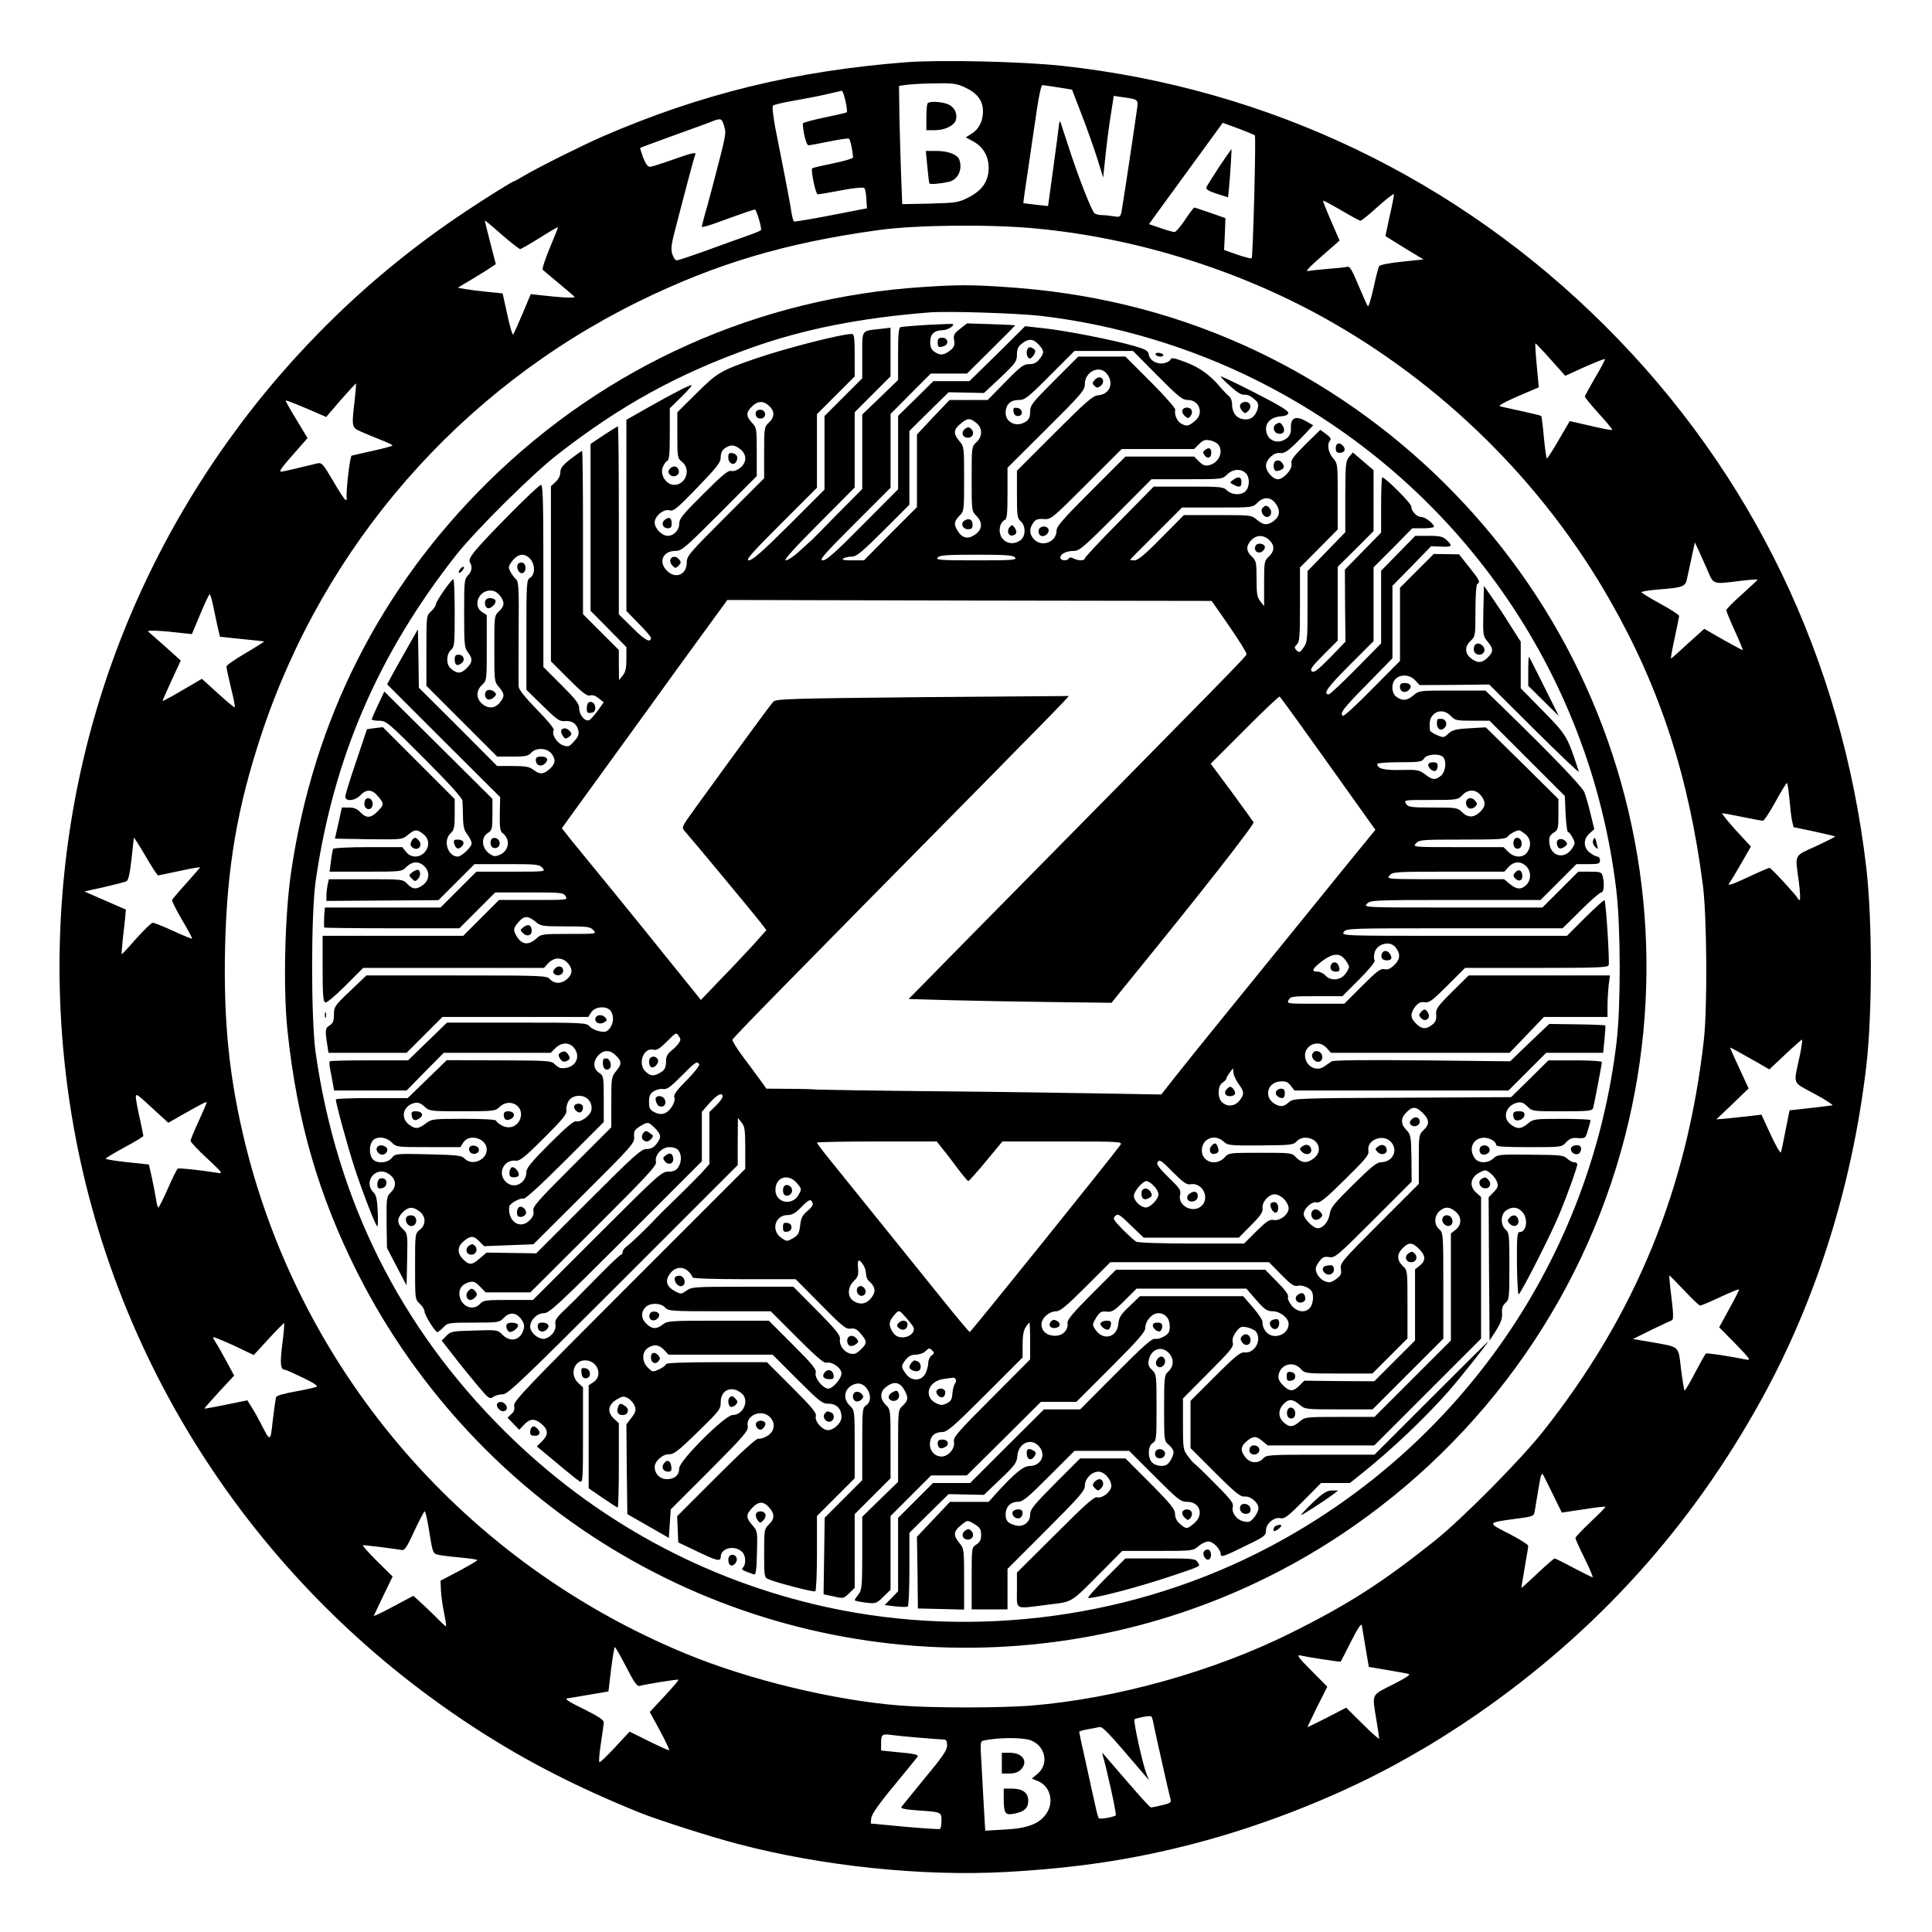 <?xml version="1.0" standalone="no"?>
<!DOCTYPE svg PUBLIC "-//W3C//DTD SVG 20010904//EN"
 "http://www.w3.org/TR/2001/REC-SVG-20010904/DTD/svg10.dtd">
<svg version="1.0" xmlns="http://www.w3.org/2000/svg"
 width="1024pt" height="1024pt" viewBox="0 0 1024 1024"
 preserveAspectRatio="xMidYMid meet">

<g transform="translate(0,1024) scale(0.1,-0.1)"
fill="#000000" stroke="none">
<path d="M4801 9910 c-589 -46 -1087 -168 -1606 -393 -100 -43 -342 -164 -413
-206 -29 -17 -54 -31 -56 -31 -8 0 -146 -86 -260 -162 -986 -655 -1701 -1655
-1997 -2793 -150 -578 -191 -1186 -119 -1786 165 -1383 928 -2624 2098 -3412
295 -199 591 -353 952 -498 97 -38 371 -126 510 -162 446 -118 978 -173 1421
-149 376 21 676 66 1004 152 380 99 790 264 1110 445 22 12 56 32 75 43 75 42
209 127 300 190 642 442 1146 1000 1520 1682 289 526 478 1130 552 1761 32
281 32 767 0 1048 -129 1106 -605 2096 -1382 2871 -781 781 -1786 1262 -2880
1381 -212 23 -649 33 -829 19z m315 -134 c64 -30 94 -70 94 -126 0 -52 -22
-96 -61 -119 l-30 -19 42 -23 c51 -29 79 -78 79 -139 0 -69 -33 -118 -104
-155 -57 -29 -66 -30 -207 -34 l-147 -3 -6 153 c-3 85 -7 226 -9 314 l-2 160
45 6 c25 3 92 7 150 7 91 2 112 -1 156 -22z m492 1 l74 -12 50 -130 c28 -72
65 -176 83 -233 l32 -103 12 113 c6 62 19 160 28 216 l16 104 46 -7 c83 -11
84 -12 78 -59 -23 -163 -78 -526 -83 -550 -6 -26 -9 -28 -43 -22 -20 3 -47 6
-61 6 -14 0 -31 4 -38 9 -15 9 -90 201 -141 361 -19 58 -37 112 -39 120 -4 10
-7 6 -9 -10 -1 -14 -15 -117 -30 -228 l-28 -204 -65 7 c-36 4 -66 8 -66 8 -1
1 11 88 27 192 15 105 36 245 46 313 10 67 22 122 28 121 5 0 43 -6 83 -12z
m-1127 -72 c7 -30 10 -57 7 -60 -3 -3 -56 -15 -119 -28 -63 -13 -114 -27 -114
-32 2 -49 19 -115 30 -115 7 0 56 9 110 20 53 11 101 18 105 15 7 -4 20 -68
21 -100 0 -5 -48 -19 -106 -31 -58 -12 -107 -23 -110 -26 -9 -8 18 -138 29
-138 6 0 62 9 124 21 68 13 117 18 123 12 5 -5 10 -31 11 -58 l3 -49 -190 -37
c-104 -20 -193 -35 -197 -33 -3 2 -9 23 -13 47 -3 23 -19 110 -35 192 -16 83
-39 199 -51 259 -11 59 -17 112 -12 116 4 5 51 16 103 25 52 9 131 24 175 34
44 10 83 19 87 20 4 0 12 -24 19 -54z m-643 -133 c12 -40 12 -39 -58 -307 -17
-66 -38 -142 -46 -169 -7 -27 -14 -53 -14 -58 0 -4 37 6 83 23 140 51 198 71
200 68 14 -23 36 -104 30 -109 -5 -4 -28 -14 -53 -23 -25 -8 -120 -43 -212
-76 -92 -34 -174 -61 -181 -61 -8 0 -18 15 -24 34 -8 27 -5 53 19 142 15 60
44 168 63 241 19 72 37 138 41 146 4 11 -24 5 -108 -25 -62 -22 -121 -41 -131
-42 -13 -1 -24 13 -38 48 -10 28 -17 51 -16 52 2 2 79 30 172 64 94 34 186 67
205 75 51 20 56 19 68 -23z m2813 -50 c7 -8 -10 -644 -17 -651 -3 -3 -36 6
-75 19 l-71 25 4 84 3 85 -80 28 c-44 15 -82 28 -85 28 -3 0 -25 -29 -49 -65
-24 -36 -49 -65 -56 -65 -6 0 -39 9 -73 21 l-62 21 33 46 c33 45 205 281 309
424 l49 67 82 -30 c45 -17 85 -33 88 -37z m715 -425 l-23 -108 51 -32 c28 -18
74 -46 101 -62 l50 -30 -114 -12 c-63 -6 -117 -17 -121 -23 -4 -7 -18 -59 -30
-116 -13 -58 -26 -101 -30 -97 -4 4 -26 54 -50 111 -33 79 -46 102 -59 98 -9
-3 -54 -7 -101 -11 -47 -4 -94 -9 -105 -11 -22 -6 3 20 108 111 l57 50 -45
104 c-25 57 -44 105 -42 107 2 2 45 -21 96 -51 51 -30 97 -55 102 -55 5 0 46
33 91 74 46 41 84 71 86 67 1 -4 -8 -55 -22 -114z m-4690 -115 c40 -34 76 -62
81 -62 5 0 52 27 103 59 52 33 96 58 97 57 2 -1 -18 -51 -43 -110 -25 -60 -42
-112 -37 -116 4 -4 42 -36 83 -70 41 -35 80 -67 85 -73 9 -8 -67 -5 -186 9
l-46 5 -43 -103 c-24 -57 -47 -107 -50 -111 -4 -4 -18 43 -31 105 l-25 113
-80 8 c-43 4 -97 11 -119 15 l-39 7 74 44 c41 25 87 53 101 63 l27 18 -29 112
c-16 62 -29 115 -29 117 0 5 12 -5 106 -87z m2814 47 c523 -49 1060 -215 1520
-469 633 -350 1169 -878 1525 -1505 265 -465 417 -934 491 -1510 21 -164 24
-645 5 -815 -89 -792 -363 -1460 -854 -2079 -118 -149 -430 -464 -572 -577
-277 -221 -457 -337 -765 -490 -408 -203 -923 -347 -1374 -384 -164 -13 -525
-13 -692 0 -355 28 -802 136 -1139 275 -1165 481 -2029 1478 -2332 2690 -87
351 -119 652 -110 1055 10 422 64 740 193 1129 333 1003 1052 1827 1999 2293
410 201 779 311 1275 379 200 27 588 31 830 8z m2699 -661 c26 -29 61 -68 77
-86 l30 -34 103 47 c57 25 105 44 107 42 3 -2 -20 -46 -51 -98 -30 -52 -55
-97 -55 -101 0 -4 33 -45 74 -90 41 -45 73 -84 71 -86 -4 -4 -48 5 -163 32
l-62 14 -58 -99 c-31 -54 -60 -99 -63 -99 -3 0 -10 49 -16 110 -5 60 -12 112
-14 115 -3 3 -50 14 -105 26 -54 12 -106 23 -114 26 -13 4 51 35 175 87 l31
13 -11 117 c-6 64 -9 116 -7 116 2 0 25 -24 51 -52z m-6309 -249 c-17 -144
-17 -145 36 -168 25 -11 72 -31 104 -43 33 -13 60 -26 60 -29 0 -3 -46 -16
-102 -28 -57 -13 -108 -24 -114 -26 -10 -3 -32 -202 -26 -227 1 -5 -2 -8 -6
-8 -5 0 -34 45 -66 100 -55 93 -60 99 -85 94 -14 -3 -60 -15 -103 -25 -42 -10
-82 -19 -88 -19 -14 0 4 24 83 113 l57 65 -59 98 c-33 54 -59 100 -57 101 3 3
68 -23 178 -71 l37 -16 77 90 c43 49 79 88 81 87 1 -2 -2 -41 -7 -88z m7170
-901 c33 -78 26 -75 173 -57 49 6 90 9 92 7 2 -1 -35 -36 -81 -77 -46 -41 -84
-79 -84 -85 0 -6 20 -56 45 -110 25 -55 44 -101 42 -102 -1 -1 -47 24 -103 55
l-101 58 -39 -35 c-21 -18 -60 -54 -86 -78 -26 -24 -49 -44 -51 -44 -3 0 6 48
19 108 13 59 23 112 24 117 0 6 -45 35 -100 65 -55 30 -100 58 -100 61 0 4 37
10 83 14 141 11 150 15 159 60 5 22 16 74 25 115 l16 75 19 -40 c10 -22 31
-70 48 -107z m-7920 -190 c7 -35 18 -85 24 -113 l12 -50 115 -12 c63 -6 116
-12 119 -13 3 0 -41 -28 -97 -61 -57 -33 -103 -65 -103 -72 0 -7 11 -57 24
-112 14 -55 23 -102 20 -104 -2 -2 -42 31 -89 74 l-85 77 -103 -60 c-56 -33
-103 -59 -105 -57 -1 1 20 50 47 108 l49 106 -81 73 c-45 39 -86 76 -92 81 -9
8 69 5 186 -9 l46 -5 44 105 c24 58 47 106 50 106 4 0 12 -28 19 -62z m8354
-1020 c4 -46 10 -98 14 -117 l8 -35 109 -23 c60 -13 110 -25 112 -26 1 -2 -44
-25 -102 -52 -119 -55 -111 -38 -91 -187 7 -54 9 -98 5 -98 -4 0 -9 4 -11 9
-6 15 -141 161 -149 161 -5 0 -52 -20 -105 -45 -100 -47 -124 -54 -106 -32 5
6 33 52 61 101 l51 89 -81 88 c-44 49 -76 89 -71 89 5 0 54 -9 107 -20 53 -11
102 -20 109 -20 6 0 36 45 66 100 30 55 58 100 61 100 3 0 9 -37 13 -82z
m-8646 -408 c4 1 55 11 115 24 59 13 107 21 107 19 0 -3 -33 -40 -72 -84 -40
-44 -74 -84 -76 -89 -2 -5 22 -53 53 -106 31 -52 55 -97 53 -99 -2 -2 -46 16
-98 40 -52 24 -102 44 -110 44 -8 0 -48 -39 -89 -85 -41 -47 -75 -83 -76 -82
-1 2 1 35 5 73 5 39 10 91 13 117 l4 47 -110 48 -110 48 104 23 c57 13 111 27
119 31 11 6 18 40 27 117 6 60 12 111 13 114 0 3 28 -41 61 -97 33 -57 63
-103 67 -103z m8702 -952 c-35 -164 -44 -139 76 -205 58 -31 101 -59 96 -61
-6 -2 -59 -8 -118 -15 l-109 -12 -21 -105 c-11 -58 -22 -111 -25 -118 -2 -7
-27 35 -54 94 l-49 106 -50 -6 c-28 -3 -82 -9 -120 -13 l-69 -6 86 82 85 82
-49 106 c-27 58 -49 107 -49 109 0 4 12 -3 140 -75 l68 -39 84 79 c45 43 86
78 89 79 3 0 -2 -37 -11 -82z m-8717 -296 l69 -63 56 32 c125 71 144 80 147
77 2 -2 -17 -46 -41 -98 -24 -52 -44 -100 -44 -107 0 -6 39 -48 88 -93 84 -79
86 -81 52 -76 -93 15 -201 26 -208 22 -4 -2 -28 -50 -52 -105 -25 -56 -47
-101 -51 -101 -3 0 -9 20 -12 44 -4 25 -14 76 -22 114 l-16 70 -115 12 c-62 7
-114 15 -114 19 0 3 45 30 100 60 55 29 100 57 100 60 0 4 -9 47 -20 97 -11
49 -20 97 -20 108 0 23 5 19 103 -72z m8104 -952 c41 -44 79 -80 84 -80 5 0
53 20 106 45 53 25 98 43 100 41 2 -2 -21 -48 -51 -102 l-54 -99 87 -88 c77
-80 83 -88 56 -83 -94 19 -207 36 -213 32 -4 -2 -29 -47 -57 -100 -27 -53 -53
-96 -56 -96 -3 0 -11 50 -19 111 -15 129 -4 118 -155 145 l-100 17 97 48 c54
26 103 49 109 51 9 3 9 33 -2 121 -8 64 -13 117 -11 117 2 0 37 -36 79 -80z
m-7431 -286 c-13 -104 -9 -134 14 -134 5 0 47 -19 95 -42 55 -26 82 -44 73
-48 -7 -4 -57 -15 -111 -25 -59 -10 -100 -22 -104 -30 -2 -8 -10 -62 -17 -121
-13 -120 -12 -120 -66 -14 -13 25 -33 61 -46 81 l-23 37 -113 -23 c-62 -13
-114 -22 -115 -21 -1 1 34 41 78 89 l80 86 -42 78 c-23 43 -48 87 -56 98 -7
11 -13 23 -13 27 0 4 48 -16 108 -43 l107 -51 79 86 c44 48 81 85 82 83 2 -2
-2 -53 -10 -113z m6733 -791 l49 -100 114 17 c62 10 115 16 117 14 2 -2 -33
-38 -78 -80 -44 -42 -81 -80 -81 -86 0 -5 22 -54 49 -108 27 -55 46 -100 42
-100 -4 0 -49 23 -101 50 -52 28 -97 50 -100 50 -4 0 -45 -36 -91 -79 -46 -44
-85 -78 -85 -78 -1 1 7 49 17 107 10 58 19 110 19 117 0 6 -46 35 -102 64
-118 60 -119 58 42 80 89 12 90 12 95 43 22 134 27 163 31 179 3 10 8 17 10
15 2 -2 26 -49 53 -105z m-5959 -170 c25 -153 22 -147 60 -155 19 -4 72 -10
118 -14 45 -4 82 -10 82 -13 0 -3 -44 -29 -98 -58 l-97 -51 2 -49 c1 -27 8
-80 16 -118 8 -39 13 -72 11 -74 -1 -2 -13 8 -26 21 -13 14 -51 51 -85 83
l-62 57 -107 -57 c-58 -32 -105 -53 -103 -49 2 5 26 54 52 109 l48 99 -84 83
c-46 46 -79 83 -73 83 19 0 179 -20 202 -25 19 -4 28 9 70 100 27 58 52 105
55 105 3 0 12 -35 19 -77z m4968 -648 l17 -100 95 -16 c52 -9 104 -18 115 -21
14 -3 -9 -19 -82 -56 -117 -59 -111 -46 -88 -187 8 -49 15 -94 15 -100 0 -5
-39 29 -87 77 l-88 87 -102 -53 c-57 -29 -103 -51 -103 -50 0 2 24 51 52 109
l53 105 -85 86 c-66 66 -79 84 -60 80 40 -9 214 -36 216 -33 1 1 26 49 55 107
36 71 54 98 57 85 2 -11 11 -65 20 -120z m-3919 -100 c40 -79 58 -104 70 -101
30 9 204 37 207 33 2 -2 -31 -41 -74 -87 l-78 -84 54 -99 c29 -54 51 -101 49
-103 -2 -3 -50 19 -107 47 l-103 51 -77 -83 c-43 -46 -80 -82 -83 -79 -4 3 0
48 8 100 8 52 15 103 15 112 0 12 -32 33 -107 70 -70 34 -101 53 -88 56 11 1
65 11 120 20 l100 17 14 118 c8 64 17 117 20 117 3 0 30 -47 60 -105z m2794
-297 c7 -38 85 -385 92 -409 4 -12 -7 -18 -46 -27 -28 -7 -54 -12 -58 -12 -7
0 -65 65 -241 270 -18 21 -21 22 -15 5 17 -53 74 -309 69 -316 -5 -9 -83 -23
-90 -16 -3 3 -12 34 -19 69 -8 34 -30 135 -49 222 -20 87 -36 162 -36 166 0 4
19 10 43 14 23 4 51 9 62 12 19 4 39 -16 239 -251 l26 -30 -14 35 c-21 54 -70
279 -63 287 8 7 79 21 88 16 4 -1 9 -17 12 -35z m-1243 -78 c63 -5 123 -10
133 -10 12 0 17 -8 17 -31 0 -25 -23 -59 -117 -172 -64 -78 -120 -147 -125
-154 -6 -8 15 -13 79 -18 134 -9 133 -9 133 -55 0 -21 -3 -41 -8 -44 -4 -2
-88 3 -187 12 l-180 17 3 30 c3 20 41 75 120 170 63 77 119 145 124 152 10 13
-11 18 -124 28 l-68 7 0 37 c0 47 5 52 49 46 20 -3 88 -10 151 -15z m590 -13
c80 -28 102 -125 40 -178 l-31 -26 32 -13 c65 -27 87 -109 46 -171 -36 -55
-100 -80 -221 -86 l-104 -6 -7 119 c-3 66 -10 172 -13 237 -7 113 -7 118 13
122 74 16 200 17 245 2z"/>
<path d="M4917 9693 c-4 -3 -7 -37 -7 -75 l0 -68 46 0 c51 0 101 24 110 53 10
32 -5 66 -36 82 -29 15 -101 21 -113 8z"/>
<path d="M4915 9358 c4 -46 9 -86 11 -90 4 -6 49 -3 102 8 49 10 76 67 56 119
-10 26 -60 45 -120 45 l-57 0 8 -82z"/>
<path d="M6462 9356 c-34 -52 -65 -101 -68 -109 -3 -10 12 -20 55 -34 l60 -19
5 50 c6 62 15 206 13 206 -1 0 -30 -43 -65 -94z"/>
<path d="M4895 8719 c-875 -56 -1682 -417 -2306 -1031 -573 -564 -926 -1262
-1045 -2063 -35 -231 -44 -628 -20 -850 51 -481 164 -869 370 -1280 314 -623
807 -1148 1406 -1497 1185 -692 2666 -650 3805 106 773 513 1320 1299 1528
2196 192 827 87 1691 -298 2450 -374 735 -1000 1330 -1755 1666 -392 174 -804
274 -1255 303 -175 12 -249 12 -430 0z m620 -153 c394 -46 793 -165 1148 -343
1054 -528 1766 -1539 1904 -2703 23 -197 24 -611 1 -805 -137 -1141 -820
-2135 -1838 -2673 -711 -376 -1556 -492 -2345 -321 -650 142 -1235 461 -1711
934 -554 550 -889 1222 -1001 2005 -25 180 -25 730 0 910 94 652 331 1203 746
1730 102 129 402 427 536 531 332 259 636 426 1025 565 280 100 580 159 945
188 97 8 462 -4 590 -18z"/>
<path d="M4915 8518 c-71 -4 -135 -10 -142 -12 -10 -4 -13 -39 -13 -143 l0
-137 -95 -92 -95 -91 0 -197 0 -198 -130 -131 c-71 -73 -133 -135 -137 -139
-5 -4 -33 -29 -63 -57 -30 -28 -64 -51 -75 -51 -13 0 40 60 173 193 l192 193
0 200 0 199 95 95 95 95 0 129 0 129 -61 -7 c-95 -11 -89 -2 -89 -140 l0 -121
-100 -100 -100 -100 0 -195 0 -195 -188 -188 c-141 -140 -194 -187 -213 -187
-19 0 11 35 169 193 l192 192 0 195 0 195 100 100 100 100 0 112 c0 90 -3 113
-14 113 -57 0 -353 -76 -513 -131 -185 -64 -201 -74 -310 -182 l-103 -102 0
-122 c0 -118 1 -122 25 -141 49 -39 20 -122 -42 -122 -41 0 -75 52 -61 92 6
16 17 32 24 35 11 4 14 35 14 142 l0 137 60 59 c33 32 58 61 56 63 -5 5 -90
-38 -228 -116 l-118 -67 0 -506 0 -507 65 -67 c36 -36 65 -70 65 -75 0 -30
-31 -14 -96 51 l-74 73 0 498 c0 274 -2 498 -5 498 -3 0 -37 -21 -75 -46 l-70
-47 0 -442 0 -442 95 -96 95 -97 0 -64 c0 -49 -5 -69 -20 -87 l-19 -24 -1 80
0 80 -95 95 -95 95 0 432 c0 238 -2 433 -5 433 -3 0 -30 -19 -60 -42 -43 -34
-55 -49 -55 -71 0 -17 -10 -37 -25 -51 l-25 -23 0 -464 0 -464 94 -94 c73 -73
98 -92 113 -87 13 4 30 -1 46 -15 l27 -21 -32 -45 c-18 -25 -39 -48 -46 -50
-21 -9 -52 28 -52 61 0 26 -16 47 -95 126 l-95 95 0 482 c0 397 -2 483 -13
483 -15 0 -301 -288 -354 -356 -22 -28 -29 -44 -22 -55 14 -23 10 -48 -11 -69
-19 -19 -20 -33 -20 -201 0 -166 2 -183 20 -206 27 -35 25 -54 -8 -86 -30 -29
-50 -29 -84 1 -24 21 -23 74 2 97 19 17 20 31 20 197 0 98 -3 178 -7 178 -12
-1 -93 -118 -93 -133 0 -8 -11 -24 -25 -37 -25 -23 -25 -24 -25 -209 l0 -186
188 -188 187 -187 81 0 c68 0 84 3 99 20 25 28 81 27 106 -2 26 -32 24 -55 -7
-83 -33 -30 -53 -31 -87 -5 -21 16 -40 20 -109 20 l-83 0 -207 208 -208 207
-2 155 -3 155 -51 -90 c-28 -49 -65 -115 -82 -146 l-30 -56 299 -299 300 -299
-2 -89 c-1 -72 2 -92 14 -101 44 -32 36 -95 -15 -116 -25 -10 -33 -9 -56 8
-39 29 -43 84 -8 107 24 15 26 22 26 99 l0 83 -287 285 -286 284 -33 -70 c-18
-38 -33 -73 -34 -77 0 -5 18 -8 39 -8 38 0 47 -8 240 -201 128 -128 201 -209
202 -222 1 -12 2 -51 3 -87 1 -52 6 -72 24 -94 12 -16 22 -37 22 -46 0 -19
-53 -70 -74 -70 -52 0 -79 84 -39 122 20 19 23 31 23 102 l0 81 -191 191 -190
190 -42 -5 -42 -6 -57 -170 c-32 -93 -58 -178 -58 -187 0 -28 52 -23 80 7 32
34 63 32 94 -6 33 -39 32 -44 -3 -80 -36 -36 -60 -37 -91 -4 -17 18 -34 25
-61 25 l-37 0 -18 -82 -19 -83 178 -3 c178 -2 179 -2 209 23 36 30 48 31 82 4
32 -25 34 -66 6 -97 -28 -30 -73 -29 -98 3 l-20 25 -180 0 c-100 0 -183 -4
-186 -9 -3 -4 -8 -34 -12 -65 l-7 -56 191 0 c190 0 191 0 216 25 30 30 65 32
94 5 31 -29 29 -73 -4 -99 -35 -27 -57 -26 -85 4 -24 25 -24 25 -220 25 l-196
0 -7 -31 c-3 -17 -6 -43 -6 -58 l0 -26 297 2 297 2 96 96 95 95 171 0 c158 0
172 -1 189 -20 18 -20 17 -20 -166 -20 l-184 0 -95 -95 -95 -95 -306 0 -307 0
-4 -51 c-1 -28 -1 -53 1 -55 2 -2 165 -4 360 -4 l356 0 95 95 95 95 180 0
c169 0 181 -1 193 -20 12 -20 10 -20 -171 -20 l-182 0 -95 -95 -95 -95 -372 0
-373 0 0 -174 c0 -137 3 -175 14 -179 8 -3 51 33 107 89 l94 94 479 0 479 0
23 25 c30 32 73 33 102 2 28 -30 28 -58 -1 -85 -29 -27 -68 -28 -92 -2 -18 19
-31 20 -495 20 l-478 0 -86 -82 c-82 -78 -86 -84 -86 -125 0 -34 -5 -46 -23
-58 -24 -15 -25 -23 -11 -112 l5 -33 207 0 207 0 95 95 95 95 386 0 387 0 16
25 c20 31 81 35 102 8 19 -25 17 -67 -4 -93 -15 -19 -25 -22 -54 -16 -19 3
-43 15 -53 26 -17 19 -32 20 -387 20 l-369 0 -103 -100 -103 -100 -205 0
c-112 0 -207 -2 -210 -5 -3 -4 -2 -23 2 -43 4 -20 11 -54 14 -74 l7 -38 192 0
192 0 98 100 99 100 284 0 283 0 25 25 c31 31 72 32 97 3 44 -53 4 -116 -69
-109 -6 0 -21 10 -32 21 -18 18 -35 19 -296 20 l-276 1 -103 -100 -104 -101
-190 0 c-105 0 -191 -3 -191 -7 0 -22 64 -254 99 -362 44 -134 113 -311 121
-311 3 0 4 36 2 81 -3 63 -8 85 -23 100 -55 55 12 140 78 99 42 -25 48 -66 16
-98 -24 -24 -25 -28 -24 -161 l2 -135 52 -100 52 -99 3 137 c3 137 2 138 -23
162 -32 29 -32 58 0 89 30 30 54 31 89 4 34 -27 35 -70 1 -97 -25 -20 -25 -20
-25 -194 0 -173 0 -175 25 -198 14 -13 25 -31 25 -40 0 -19 56 -110 68 -110 5
0 19 11 32 25 23 24 27 25 160 25 133 0 137 1 160 25 30 32 66 30 93 -7 13
-18 18 -34 13 -51 -15 -60 -69 -75 -113 -31 -26 26 -28 26 -149 22 -116 -3
-125 -4 -148 -28 l-25 -25 67 -86 c37 -48 94 -118 127 -157 55 -65 61 -69 79
-56 11 8 34 14 51 14 26 0 101 71 638 608 l607 607 0 125 1 125 19 -24 c17
-20 20 -39 20 -135 l0 -111 -615 -615 c-553 -553 -615 -618 -610 -641 4 -18 0
-31 -15 -44 l-20 -19 31 -32 31 -32 22 23 c33 37 59 39 95 9 38 -32 39 -57 4
-93 l-28 -27 106 -88 c58 -49 113 -93 122 -98 16 -8 17 12 17 245 l0 254 -25
23 c-47 44 -24 120 36 120 66 0 97 -81 44 -116 l-25 -16 0 -273 0 -273 74 -51
c41 -28 77 -51 80 -51 3 0 6 100 6 223 l0 224 -25 23 c-38 35 -33 73 11 101
34 20 39 21 63 8 14 -8 30 -27 35 -41 8 -22 5 -33 -17 -62 l-27 -35 2 -238 3
-238 110 -63 110 -63 5 76 5 75 207 207 c185 186 206 211 201 235 -11 56 73
92 117 48 32 -32 26 -76 -12 -100 -18 -11 -40 -18 -48 -15 -10 3 -88 -68 -223
-203 l-208 -208 3 -70 3 -69 88 -42 c116 -56 137 -62 137 -34 0 47 76 64 114
25 19 -18 21 -65 4 -82 -11 -11 -6 -14 59 -37 9 -3 13 28 15 113 3 115 3 117
-24 148 -34 38 -35 55 -5 88 35 39 61 41 91 9 33 -35 33 -63 1 -93 -24 -23
-25 -28 -25 -152 0 -124 1 -129 23 -138 44 -19 240 -70 248 -64 5 3 9 94 9
202 l0 197 100 100 100 100 0 180 c0 179 -1 180 -25 204 -44 41 -28 102 32
117 56 14 102 -82 54 -114 -20 -14 -21 -22 -21 -206 l0 -191 -100 -100 -99
-99 -3 -203 -3 -203 53 -11 c51 -12 53 -12 82 16 l30 29 0 196 0 195 95 95 95
95 0 182 c0 181 0 182 -25 207 -33 33 -32 69 1 95 39 31 71 27 94 -11 26 -43
25 -60 -5 -88 -25 -23 -25 -24 -25 -214 l0 -190 -95 -92 -95 -93 0 -193 c0
-176 -2 -195 -20 -218 -11 -14 -20 -28 -20 -31 0 -3 26 -9 57 -13 55 -6 57 -6
95 31 l38 37 0 196 0 195 108 108 107 107 95 0 94 0 197 195 196 195 94 0 94
0 183 183 c143 143 182 188 182 208 0 38 36 79 69 79 37 0 61 -28 61 -71 0
-28 -6 -38 -30 -52 -17 -10 -38 -16 -48 -13 -14 5 -65 -40 -208 -184 l-189
-190 -96 0 -96 0 -196 -195 -195 -195 -99 0 -98 0 -93 -93 -92 -92 0 -195 0
-194 -36 -37 -35 -36 56 -7 c31 -3 61 -4 66 -1 5 4 9 91 9 199 l0 192 104 103
104 102 94 -2 93 -2 87 83 c78 74 87 87 90 123 6 75 83 101 122 42 29 -44 -2
-95 -57 -95 -33 0 -79 -38 -175 -143 l-42 -47 -103 0 -102 0 -87 -92 -88 -93
3 -190 2 -190 123 -3 122 -3 0 162 c0 157 -1 162 -25 191 -33 39 -32 61 6 92
37 31 36 31 77 6 26 -16 32 -26 32 -55 0 -26 -6 -39 -25 -51 -25 -16 -25 -16
-25 -180 l0 -164 95 0 95 0 0 108 0 107 205 205 c178 178 205 209 205 236 0
37 36 74 72 74 31 0 68 -41 68 -76 0 -29 -47 -67 -75 -60 -16 4 -61 -36 -222
-197 l-203 -202 0 -92 c0 -109 -17 -101 164 -78 135 17 115 4 288 178 l106
107 187 0 c185 0 187 0 217 25 16 14 40 25 53 25 25 0 65 -42 65 -67 0 -19 17
-13 140 48 93 45 100 51 100 78 0 37 45 73 79 64 18 -4 40 12 118 91 l95 96
77 0 76 0 65 52 c155 124 334 293 461 438 63 72 212 260 206 260 -1 0 -137
-135 -302 -300 l-300 -300 -286 0 c-273 0 -287 -1 -304 -20 -26 -29 -69 -26
-94 6 -27 34 -26 56 2 81 36 33 54 34 86 7 l30 -25 282 0 283 0 283 283 283
283 0 376 0 375 -25 22 c-40 35 -32 83 18 108 28 15 32 15 56 -4 14 -10 30
-31 35 -45 8 -23 6 -31 -17 -55 l-27 -28 2 -379 3 -380 35 54 c25 41 33 63 31
90 -2 27 3 42 18 55 20 18 21 30 21 195 0 164 -1 178 -20 194 -28 24 -27 81 2
101 32 22 61 20 86 -7 33 -35 24 -107 -14 -107 -12 0 -15 -24 -14 -165 1 -91
5 -165 9 -165 10 0 172 318 216 425 44 106 95 249 95 264 0 6 -8 11 -17 11 -9
0 -26 9 -38 20 -18 17 -36 19 -194 20 -162 2 -174 1 -195 -19 -30 -28 -80 -28
-100 1 -35 50 -8 108 50 108 31 -1 64 -20 64 -39 0 -8 50 -11 173 -11 173 0
174 0 198 26 19 20 32 25 63 22 38 -2 39 -2 52 42 8 25 14 48 14 53 0 4 -68 7
-151 7 -147 0 -152 -1 -181 -25 -36 -30 -57 -31 -92 -4 -45 35 -25 100 36 115
21 4 33 0 53 -20 26 -26 27 -26 185 -26 142 0 159 2 164 18 6 22 46 230 46
243 0 5 -59 9 -141 9 l-142 0 -99 -98 -99 -97 -577 -3 c-544 -2 -578 -4 -597
-21 -30 -27 -47 -30 -78 -12 -59 34 -42 113 26 119 31 3 42 -2 58 -22 l20 -26
567 0 567 0 100 100 100 100 151 0 151 0 7 71 c4 39 6 72 4 74 -2 2 -69 5
-150 6 l-147 2 -104 -99 -103 -99 -464 5 c-300 3 -470 1 -481 -5 -9 -5 -27
-18 -41 -28 -35 -24 -82 -7 -97 35 -25 70 62 119 111 63 l22 -25 473 0 474 0
91 95 91 95 168 0 169 0 0 58 c0 31 3 81 6 110 l7 52 -375 0 -374 0 -88 -87
c-79 -79 -87 -91 -84 -121 2 -26 -3 -39 -21 -53 -31 -26 -57 -24 -86 6 -31 30
-31 54 -4 90 17 20 28 26 50 23 24 -4 40 8 121 89 l93 93 378 0 c320 0 378 2
383 14 6 17 -14 337 -22 345 -2 3 -48 -39 -102 -92 l-97 -97 -598 0 c-595 0
-597 0 -585 20 13 20 24 20 587 20 l573 0 96 95 c52 52 101 95 109 95 14 0 18
47 7 88 -6 20 -13 22 -68 22 l-61 0 -95 -95 -95 -95 -474 0 c-473 0 -474 0
-456 20 18 19 31 20 469 20 l451 0 95 95 95 95 62 0 c56 0 63 2 63 20 0 11 -6
20 -14 20 -7 0 -25 9 -40 21 -35 27 -35 72 -1 102 l25 22 -20 82 c-11 46 -26
97 -33 115 -13 30 -175 199 -424 441 l-100 97 -176 0 c-173 0 -176 0 -205 -25
-34 -29 -58 -31 -90 -9 -28 19 -30 74 -4 97 28 25 74 21 102 -8 l24 -26 185 1
184 2 240 -239 c132 -131 237 -231 235 -223 -60 187 -65 195 -190 322 l-118
120 0 123 0 124 -53 83 c-28 46 -72 112 -97 148 l-45 65 -3 -133 c-3 -130 -2
-134 23 -163 31 -38 31 -53 0 -84 -30 -30 -54 -31 -89 -4 -33 26 -34 63 -1 93
24 23 25 27 25 159 0 80 4 138 10 142 17 10 12 20 -44 90 l-53 67 -67 1 -67 1
-89 -89 -90 -90 0 -194 0 -194 -147 -148 c-80 -82 -150 -146 -155 -143 -20 12
0 38 127 167 l135 138 0 192 0 192 103 105 102 105 53 -2 c58 -3 63 3 29 35
-19 18 -35 22 -94 22 l-72 0 -90 -92 -91 -93 0 -193 0 -192 -133 -135 c-73
-74 -138 -135 -144 -135 -34 0 -7 38 109 154 l128 128 0 196 0 195 103 103
102 104 58 0 c31 0 57 4 57 8 0 16 -46 52 -67 52 -24 0 -53 30 -53 56 0 16
-138 154 -154 154 -3 0 -6 -66 -6 -146 l0 -147 -96 -98 -96 -98 1 -191 2 -191
-82 -85 c-66 -67 -85 -81 -96 -72 -12 9 0 25 61 87 l76 76 0 196 0 195 95 94
95 95 0 161 0 162 -55 47 -55 47 -20 -24 c-18 -21 -19 -40 -20 -211 l0 -188
-100 -103 -100 -103 0 -187 c0 -176 -1 -190 -21 -218 -19 -27 -23 -28 -37 -15
-13 14 -13 17 2 32 14 14 16 44 16 212 l0 195 100 101 100 101 0 174 c0 171 0
175 -25 204 -26 30 -33 76 -15 94 7 7 0 18 -21 33 l-31 23 -80 -78 c-64 -65
-78 -83 -73 -102 7 -27 -42 -82 -72 -82 -27 0 -63 41 -63 71 0 33 41 72 72 68
27 -4 49 12 126 92 l52 55 -40 23 c-53 29 -80 17 -78 -36 1 -27 -5 -41 -21
-55 -49 -39 -111 -12 -111 50 0 37 34 64 83 66 20 1 33 7 35 17 2 11 -46 41
-178 108 -99 51 -180 89 -180 86 0 -4 23 -28 52 -53 34 -31 58 -46 73 -44 13
2 35 -7 50 -21 23 -19 27 -29 21 -51 -10 -42 -38 -64 -75 -58 -38 5 -61 35
-61 79 0 19 -7 37 -18 45 -9 7 -28 27 -42 43 -54 66 -111 107 -185 135 -60 23
-77 26 -81 15 -3 -8 -19 -17 -35 -20 -37 -8 -76 15 -81 47 -2 19 -16 27 -83
46 -114 32 -353 79 -471 92 l-101 11 -147 -146 -148 -145 -95 0 -96 0 -93 -92
-94 -92 0 -194 0 -195 -187 -188 c-145 -147 -193 -189 -212 -189 -22 0 4 30
167 193 l192 192 0 196 0 195 106 107 107 107 96 0 96 0 128 127 c70 69 127
127 127 128 0 2 -57 5 -127 7 l-128 4 -37 -29 c-32 -25 -36 -33 -31 -61 4 -27
0 -37 -22 -54 -33 -26 -53 -27 -83 -6 -16 11 -22 25 -22 51 0 42 21 62 66 63
27 0 66 25 53 33 -2 1 -62 -1 -134 -5z m590 -104 c30 -33 31 -44 4 -78 -15
-19 -30 -26 -54 -26 -30 0 -46 -12 -127 -95 l-93 -95 -101 0 -101 0 -87 -91
-86 -92 0 -192 0 -193 -141 -141 -140 -141 -62 0 c-44 0 -58 3 -47 10 8 5 28
10 45 10 25 0 52 23 167 137 l138 138 0 195 0 196 104 103 104 102 94 -2 93
-2 88 82 c80 76 87 86 87 121 0 30 6 43 26 59 36 28 60 26 89 -5z m629 -164
c113 -114 133 -130 162 -130 59 0 85 -68 42 -107 -36 -31 -45 -34 -72 -21 -26
11 -43 48 -37 77 1 8 -57 74 -131 148 l-133 133 -125 0 -125 0 -127 -127
c-118 -118 -128 -131 -128 -165 0 -27 -6 -41 -22 -52 -47 -33 -108 -7 -108 46
0 43 25 68 69 68 33 0 48 11 166 130 l130 130 155 0 155 0 129 -130z m-271 13
c44 -49 21 -113 -42 -118 -28 -2 -62 -31 -232 -201 l-199 -199 0 -125 c0 -113
2 -127 20 -143 28 -24 27 -81 -2 -101 -60 -42 -128 11 -105 81 4 11 14 24 22
27 12 4 15 31 15 141 l0 136 205 204 c190 189 205 207 205 240 0 63 73 101
113 58z m-1786 -175 c30 -28 29 -59 -2 -88 -24 -23 -25 -27 -25 -159 l0 -136
-205 -205 c-193 -193 -205 -207 -205 -242 0 -64 -60 -89 -105 -43 -47 46 -22
105 44 105 34 0 50 14 234 198 l198 199 0 128 c0 123 -1 129 -25 154 -32 34
-33 55 -1 86 30 31 62 32 92 3z m1097 -89 c34 -27 35 -72 1 -103 -25 -23 -25
-25 -25 -194 0 -169 0 -171 25 -196 33 -33 32 -69 -1 -95 -37 -29 -69 -27 -93
8 -27 38 -26 57 4 87 25 25 25 27 25 196 0 167 0 171 -25 200 -33 39 -32 61 6
92 37 31 49 32 83 5z m1284 -116 c28 -39 2 -96 -50 -109 -21 -4 -33 0 -53 20
l-26 26 -182 0 -182 0 -182 -182 c-149 -149 -183 -188 -183 -210 0 -61 -78
-91 -120 -46 -24 26 -26 56 -4 86 13 19 24 23 55 21 39 -3 42 -1 227 184 l187
187 192 0 192 0 26 26 c21 21 32 25 58 20 18 -3 38 -14 45 -23z m-2534 -24
c35 -28 35 -70 -1 -99 -17 -13 -35 -19 -48 -16 -16 4 -47 -22 -147 -122 -111
-110 -128 -131 -128 -159 0 -33 -29 -63 -61 -63 -30 0 -69 39 -69 70 0 36 49
75 81 65 17 -6 39 12 121 96 135 140 148 156 148 189 0 18 8 35 22 44 30 21
50 20 82 -5z m2678 -126 c22 -20 23 -70 1 -95 -22 -24 -71 -23 -99 2 -20 20
-34 21 -205 21 l-184 0 -182 -185 c-101 -102 -183 -190 -183 -195 0 -14 -35
-14 -60 -1 -13 7 -21 7 -25 0 -10 -15 -45 -12 -45 5 0 19 31 35 72 35 29 0 53
21 222 190 l189 190 188 0 c187 0 188 0 213 25 29 29 71 33 98 8z m157 -159
c28 -36 26 -68 -5 -93 -35 -27 -56 -26 -92 4 -29 25 -33 25 -208 25 l-179 0
-119 -120 c-85 -87 -125 -120 -142 -120 -13 0 -24 1 -24 3 0 2 62 65 138 140
l137 137 187 0 c186 0 187 0 212 25 33 33 69 32 95 -1z m-32 -196 c30 -28 29
-59 -2 -88 -24 -23 -25 -28 -25 -143 l0 -120 -20 26 c-17 21 -20 40 -20 119 0
88 -2 96 -25 118 -31 29 -32 56 -3 87 27 29 65 29 95 1z m-3917 -100 c27 -29
27 -84 0 -100 -19 -12 -20 -24 -20 -303 l0 -291 86 -84 c75 -74 89 -84 117
-82 39 4 64 -14 72 -49 5 -21 0 -34 -22 -58 -26 -29 -30 -31 -60 -21 -32 12
-61 59 -48 80 4 7 -32 51 -89 109 -64 66 -96 106 -97 122 -1 13 0 144 0 290 2
233 0 267 -14 279 -9 8 -22 25 -30 40 -12 24 -11 29 11 58 30 38 64 42 94 10z
m2570 7 c11 -13 -13 -15 -205 -15 -192 0 -216 2 -205 15 10 12 46 15 205 15
159 0 195 -3 205 -15z m-2731 -201 c27 -35 26 -55 -4 -84 -25 -23 -25 -25 -25
-198 0 -171 0 -175 25 -204 30 -36 31 -48 4 -82 -25 -32 -64 -34 -96 -4 -30
28 -30 68 2 98 25 23 25 25 25 197 l0 173 -25 16 c-50 33 -19 114 44 114 20 0
36 -9 50 -26z m3867 -164 c51 -74 92 -140 91 -147 -2 -13 -40 -51 -1437 -1468
l-354 -360 214 -6 c118 -3 360 -8 538 -10 l323 -4 77 95 c401 492 682 851 676
862 -4 7 -57 80 -117 162 l-110 148 179 179 c98 99 182 178 186 177 6 -3 108
-145 489 -680 l19 -26 -143 -175 c-78 -96 -223 -275 -322 -397 -99 -122 -252
-311 -340 -419 -88 -108 -198 -245 -245 -304 l-85 -108 -290 5 c-159 3 -562 9
-895 12 -333 3 -621 8 -640 9 -19 2 -87 4 -152 4 l-116 1 -38 53 c-21 28 -62
85 -92 124 -29 40 -52 77 -50 82 4 12 254 267 1383 1411 187 190 354 360 370
378 l30 33 -775 -6 c-699 -7 -777 -9 -791 -24 -14 -14 -172 -230 -412 -561
-74 -103 -76 -105 -58 -125 31 -34 374 -447 405 -488 l28 -37 -65 -73 c-36
-39 -114 -123 -174 -184 l-108 -113 -150 186 c-82 103 -224 277 -314 388 -90
110 -189 231 -219 268 l-54 68 37 52 c21 29 142 196 269 371 127 175 240 331
251 347 11 16 88 121 170 234 l150 206 1284 -3 1283 -2 94 -135z m1174 -475
c22 -23 30 -25 114 -25 l91 0 200 -200 199 -199 4 -96 c3 -52 8 -95 13 -95 5
0 15 -13 24 -30 14 -27 14 -32 -2 -56 -40 -62 -115 -44 -121 29 -3 29 2 39 22
53 24 15 26 21 26 98 l0 81 -192 190 -193 190 -87 -5 c-72 -4 -90 -9 -111 -28
-23 -22 -26 -23 -61 -8 -20 8 -36 20 -37 25 -4 44 -1 63 16 81 25 28 66 26 95
-5z m-42 -217 c21 -21 14 -78 -10 -99 -31 -25 -45 -24 -85 7 -31 23 -40 25
-128 23 -91 -2 -125 7 -125 32 0 5 53 9 118 9 106 0 118 2 130 20 14 23 80 28
100 8z m201 -204 c26 -33 26 -54 1 -82 -34 -36 -67 -39 -99 -8 -26 25 -30 26
-157 26 -118 0 -130 2 -142 20 -12 20 -10 20 131 20 140 0 144 1 167 25 31 33
72 33 99 -1z m235 -205 c30 -24 34 -63 10 -97 -21 -30 -68 -29 -100 3 l-25 25
-241 0 c-240 0 -241 0 -223 20 17 19 31 20 245 20 197 0 229 2 241 16 12 14
43 32 60 33 4 1 18 -8 33 -20z m4 -169 c28 -26 29 -73 2 -100 -27 -27 -52 -25
-88 5 l-30 25 -312 0 c-312 0 -313 0 -295 20 17 19 31 20 313 20 l295 0 23 25
c28 30 63 32 92 5z m-5250 -295 c29 -24 36 -25 159 -25 117 0 132 -2 148 -20
18 -20 17 -20 -129 -20 -143 0 -148 -1 -174 -25 -39 -36 -75 -33 -102 10 -22
36 -21 45 13 83 26 29 48 28 85 -3z m4555 -132 c31 -35 30 -66 -2 -97 -22 -21
-36 -27 -53 -23 -20 5 -39 -9 -118 -88 l-95 -95 -153 0 c-150 0 -152 0 -142
20 10 19 21 20 148 20 l137 0 89 89 c52 52 86 94 82 100 -4 6 -5 24 -1 40 10
46 77 67 108 34z m-264 -69 c12 -15 21 -32 21 -39 0 -7 -9 -24 -21 -39 -26
-33 -77 -36 -104 -6 -10 11 -29 20 -42 20 -35 0 -28 15 23 55 57 43 94 46 123
9z m-3532 -444 c-7 -10 -25 -29 -40 -40 -19 -15 -27 -31 -27 -53 0 -38 -7 -50
-37 -66 -31 -16 -46 -14 -71 9 -44 41 -12 130 42 116 17 -4 33 6 71 44 47 47
49 49 62 30 12 -17 12 -23 0 -40z m-332 -65 c31 -30 31 -46 0 -83 -24 -29 -25
-36 -25 -164 l0 -133 -210 -210 c-180 -180 -209 -212 -203 -233 4 -16 -1 -30
-18 -48 -50 -54 -119 -10 -110 71 2 16 60 48 76 42 8 -4 95 76 219 200 l206
206 0 122 c0 120 -1 123 -25 139 -32 21 -33 61 -3 93 28 30 63 29 93 -2z m441
-46 c3 -6 -25 -43 -66 -84 -52 -52 -71 -78 -66 -90 9 -24 -21 -74 -50 -85 -18
-7 -33 -6 -55 5 -25 13 -29 21 -29 55 0 31 5 43 25 56 14 9 36 14 49 12 20 -4
38 9 98 69 75 76 82 80 94 62z m2860 -106 c29 -39 30 -53 3 -87 -24 -30 -63
-34 -91 -9 -26 23 -25 89 2 105 11 7 20 17 20 21 0 5 8 19 18 32 l17 23 3 -26
c2 -15 15 -41 28 -59z m-2736 -66 c0 -7 -16 -28 -35 -47 l-35 -34 0 -138 0
-138 -42 -47 c-24 -25 -85 -87 -137 -137 -52 -50 -101 -99 -110 -109 -28 -32
-129 -129 -150 -144 -12 -8 -21 -21 -21 -29 0 -8 -4 -14 -8 -14 -5 0 -58 -50
-118 -111 -60 -61 -118 -120 -129 -131 -11 -11 -39 -38 -63 -61 -35 -34 -42
-47 -38 -68 5 -29 -19 -63 -54 -74 -30 -9 -80 30 -80 63 0 36 37 72 74 72 27
0 78 47 433 402 l403 403 0 131 0 131 41 47 c40 45 69 59 69 33z m-706 -22
c11 -16 14 -34 10 -51 -7 -29 -59 -65 -81 -57 -10 4 -58 -37 -139 -118 -96
-96 -124 -130 -124 -150 0 -58 -60 -92 -103 -58 -55 42 -20 126 48 117 20 -2
49 21 148 120 103 103 123 128 119 148 -2 13 3 35 12 49 23 36 87 36 110 0z
m-871 -33 c22 -21 32 -22 197 -22 170 0 175 1 199 24 54 50 133 2 108 -65 -16
-40 -56 -55 -96 -35 -17 9 -31 21 -31 26 0 6 -67 10 -171 10 -166 0 -171 -1
-203 -25 -40 -30 -55 -31 -90 -4 -43 34 -30 94 24 111 24 8 38 3 63 -20z
m5288 -31 c36 -36 37 -60 4 -91 -24 -23 -25 -28 -25 -154 l0 -131 -209 -209
c-199 -199 -209 -211 -204 -241 4 -27 1 -35 -26 -55 -28 -19 -36 -20 -61 -10
-15 6 -34 25 -40 40 -10 25 -9 33 10 61 20 27 28 30 55 26 30 -5 42 5 235 198
l202 202 -1 124 c-2 117 -4 126 -27 150 -31 32 -31 63 1 94 32 32 50 31 86 -4z
m-4070 -80 c34 -35 36 -49 8 -85 -14 -18 -30 -26 -52 -26 -28 0 -63 -31 -309
-277 l-276 -276 -132 2 -131 2 -35 -30 c-42 -37 -57 -38 -89 -6 -31 30 -32 65
-2 92 38 34 56 36 86 5 l27 -27 131 5 130 5 269 268 c257 256 268 269 265 302
-2 30 2 37 31 55 42 26 44 25 79 -9z m-1395 -76 c25 -25 27 -25 194 -25 l170
0 16 25 c32 49 124 21 124 -38 0 -56 -79 -88 -117 -48 -16 17 -37 19 -193 23
-173 4 -175 3 -193 -19 -23 -29 -83 -32 -103 -5 -17 22 -18 66 -2 92 19 29 72
27 104 -5z m4410 4 c21 -20 33 -21 196 -20 160 1 174 3 190 21 9 11 29 20 45
20 69 0 99 -68 47 -109 -35 -28 -65 -26 -94 4 -23 25 -25 25 -190 25 -165 0
-167 0 -190 -25 -45 -48 -120 -24 -120 38 0 62 69 90 116 46z m884 1 c44 -44
13 -110 -51 -110 -21 0 -54 -27 -146 -118 -105 -104 -121 -123 -126 -160 -7
-39 -35 -72 -63 -72 -23 0 -74 51 -74 74 0 31 43 70 70 63 16 -4 47 21 149
122 112 110 128 130 124 152 -11 56 75 91 117 49z m-2375 -38 c17 -20 53 -67
80 -104 28 -37 53 -67 57 -68 4 0 46 47 94 105 l87 105 319 0 c309 0 319 -1
306 -19 -38 -54 -792 -991 -798 -991 -3 0 -65 73 -137 163 -72 89 -219 272
-328 407 -109 135 -231 286 -271 336 -41 50 -74 94 -74 98 0 3 143 6 318 6
l317 0 30 -38z m-1399 -9 c18 -24 17 -64 -2 -91 -11 -16 -25 -22 -52 -22 -35
0 -53 -16 -377 -340 l-340 -340 -131 0 c-118 0 -133 -2 -149 -20 -39 -43 -105
-13 -110 49 -3 33 16 56 55 66 20 5 32 -1 55 -25 l29 -30 119 0 118 0 336 335
c279 278 335 338 330 356 -9 35 30 79 71 79 21 0 40 -7 48 -17z m2624 -119
c52 -52 70 -64 89 -61 62 12 105 -69 61 -113 -45 -45 -130 -1 -115 58 5 20 -2
33 -37 67 -74 73 -90 93 -83 104 11 18 18 13 85 -55z m-1996 -55 c26 -31 26
-31 8 -63 -35 -60 -122 -41 -122 27 0 69 69 90 114 36z m1891 -14 c14 -13 25
-33 25 -45 0 -26 -43 -70 -67 -70 -27 1 -63 35 -63 61 0 25 46 79 67 79 8 0
25 -11 38 -25z m690 -70 c14 -13 25 -35 25 -49 0 -33 -46 -69 -80 -62 -21 4
-37 -7 -91 -60 l-65 -65 -277 0 c-158 0 -285 4 -295 10 -9 5 -42 35 -72 65
-49 51 -53 57 -39 71 14 14 22 10 83 -50 l68 -65 252 0 252 0 64 65 c52 52 64
71 62 91 -5 32 32 74 65 74 13 0 35 -11 48 -25z m-2498 -21 c4 -10 -6 -25 -28
-43 -26 -22 -34 -37 -38 -76 -5 -42 -11 -52 -38 -68 -32 -18 -33 -18 -63 3
-55 39 -32 120 35 120 23 0 41 10 70 40 43 44 53 48 62 24z m3407 -45 c34 -27
35 -70 1 -97 l-25 -20 0 -283 0 -284 -202 -202 -203 -203 -183 0 c-182 0 -184
0 -214 -25 -36 -31 -55 -31 -85 -3 -29 27 -29 65 -1 95 28 30 49 29 86 -2 29
-25 33 -25 208 -25 l179 0 187 187 188 188 0 280 c0 268 -1 281 -20 298 -31
26 -30 72 2 100 27 22 49 22 82 -4z m-193 -198 c36 -36 37 -63 4 -89 l-25 -20
0 -189 0 -188 -108 -108 -108 -108 -186 1 -185 2 -26 -26 c-33 -33 -52 -33
-87 2 -21 22 -27 35 -23 55 11 57 78 75 117 32 23 -25 24 -25 202 -25 l178 0
93 93 93 93 0 180 c0 180 0 181 -25 204 -32 30 -32 64 0 95 32 32 50 31 86 -4z
m-2947 -83 c9 -12 16 -34 16 -49 0 -15 7 -32 16 -39 28 -24 36 -48 23 -72 -26
-48 -67 -60 -107 -32 -32 22 -30 73 4 105 21 20 25 31 22 67 -4 47 3 53 26 20z
m2216 -53 c52 -53 69 -65 88 -60 23 6 61 -9 74 -29 13 -20 8 -69 -9 -88 -25
-28 -67 -23 -97 12 -14 18 -23 37 -19 46 4 10 -15 37 -58 80 l-63 64 -396 0
-395 0 -130 -130 c-95 -95 -129 -136 -127 -151 6 -37 -24 -69 -65 -69 -44 0
-73 24 -73 61 0 33 41 69 79 69 20 0 55 29 156 130 l130 130 420 0 421 0 64
-65z m-3140 15 c11 -11 20 -24 20 -30 0 -6 98 -10 273 -10 l274 0 132 -133
c116 -118 135 -133 160 -129 22 3 33 -3 54 -28 34 -40 34 -50 -2 -84 -22 -21
-34 -26 -55 -20 -33 8 -59 44 -54 77 2 20 -21 49 -122 151 l-125 126 -268 0
c-255 0 -270 -1 -298 -20 -27 -20 -30 -20 -59 -5 -48 25 -57 56 -29 94 27 37
69 41 99 11z m3008 -150 c46 -52 58 -60 88 -60 39 0 84 -36 84 -67 0 -61 -87
-88 -123 -38 -10 14 -17 34 -15 44 2 11 -18 43 -50 80 l-53 61 -274 0 -273 0
-55 -53 c-46 -43 -56 -59 -59 -91 -6 -76 -82 -95 -123 -32 -16 24 -16 27 5 62
20 31 27 35 56 32 28 -3 40 4 95 59 l63 63 291 0 291 0 52 -60z m-3133 -40
c17 -19 31 -20 289 -20 l271 0 139 -139 c100 -100 143 -137 156 -134 30 8 80
-28 80 -56 0 -28 -46 -81 -70 -81 -28 0 -73 56 -67 82 6 19 -13 43 -121 151
l-127 127 -268 0 c-254 0 -270 -1 -294 -20 -34 -27 -59 -25 -89 6 -29 28 -27
67 4 91 26 19 76 16 97 -7z m1315 -102 c16 -27 -22 -60 -63 -56 -23 2 -36 11
-50 35 -19 34 -15 54 21 92 16 17 19 17 50 -18 18 -20 37 -44 42 -53z m620
-76 l0 -97 -204 -205 c-179 -179 -204 -208 -200 -230 8 -36 -29 -80 -65 -80
-38 0 -66 33 -62 73 4 38 25 56 66 57 25 0 60 30 227 197 l198 198 0 68 c0 45
5 76 16 92 9 14 18 25 20 25 2 0 4 -44 4 -98z m1197 50 c33 -44 -7 -117 -61
-110 -21 2 -47 -18 -156 -127 l-130 -130 0 -125 0 -125 130 -130 c109 -109
135 -129 156 -127 31 4 74 -32 74 -62 0 -12 -10 -34 -23 -49 -19 -23 -27 -27
-54 -21 -37 7 -67 46 -59 77 5 22 -7 37 -138 168 -33 32 -62 60 -65 61 -4 2
-19 19 -34 39 -26 35 -27 40 -27 172 l0 135 135 136 c118 118 135 138 129 160
-4 17 1 34 17 56 21 28 28 31 58 25 19 -4 41 -14 48 -23z m-3137 -97 l23 -25
276 0 276 0 130 -130 c120 -120 133 -130 167 -130 42 0 68 -27 68 -71 0 -31
-40 -69 -72 -69 -30 0 -71 47 -64 73 5 18 -18 46 -127 155 l-132 132 -267 0
c-175 0 -268 -4 -268 -10 0 -6 -16 -18 -35 -27 -34 -16 -36 -16 -60 7 -33 31
-34 82 -3 104 32 23 61 20 88 -9z m1418 -29 c-10 -7 -18 -25 -18 -40 0 -15 -7
-40 -15 -56 -22 -42 -75 -42 -104 -1 -26 36 -26 42 0 75 15 18 30 26 53 26 18
0 41 8 52 19 17 17 21 17 34 4 13 -13 13 -16 -2 -27z m1262 7 c24 -31 20 -68
-10 -95 -18 -15 -20 -30 -20 -190 0 -174 0 -175 25 -196 14 -12 25 -29 25 -38
0 -19 -19 -56 -34 -66 -19 -13 -59 -9 -78 9 -26 23 -25 89 2 105 19 12 20 24
20 189 0 171 -1 176 -24 198 -17 16 -22 29 -18 49 11 64 73 84 112 35z m-1135
-133 c4 -6 2 -16 -3 -23 -6 -7 -12 -30 -14 -52 -2 -32 -8 -42 -30 -53 -23 -11
-33 -11 -55 0 -70 33 -45 118 38 129 24 3 47 7 51 7 4 1 10 -3 13 -8z m-1132
-77 c40 -37 6 -113 -50 -113 -40 0 -283 -242 -283 -282 0 -36 -24 -58 -65 -58
-37 0 -65 28 -65 65 0 31 45 70 78 67 22 -1 49 19 150 118 116 113 122 121
122 159 0 66 61 90 113 44z m2187 -438 c125 -125 138 -135 172 -135 68 0 91
-69 37 -114 -37 -32 -41 -32 -75 -3 -18 16 -26 33 -26 53 0 24 -21 51 -131
162 l-132 132 -120 0 -120 0 -133 -133 c-114 -115 -132 -137 -132 -164 0 -41
-36 -69 -77 -58 -40 10 -53 24 -53 58 0 40 26 67 64 67 27 0 51 20 166 135
l135 135 145 0 145 0 135 -135z"/>
<path d="M5444 8385 c-7 -18 2 -45 15 -45 6 0 15 10 22 21 9 17 8 23 -2 30
-20 13 -29 11 -35 -6z"/>
<path d="M5372 8058 c2 -15 10 -23 23 -23 30 0 27 39 -3 43 -20 3 -23 0 -20
-20z"/>
<path d="M6267 8066 c-3 -8 2 -21 12 -30 16 -15 20 -15 31 -1 7 8 10 22 6 30
-7 19 -42 20 -49 1z"/>
<path d="M5800 8224 c-11 -12 -11 -18 1 -29 12 -12 17 -12 33 0 20 15 16 45
-7 45 -8 0 -20 -7 -27 -16z"/>
<path d="M5351 7446 c-17 -20 -6 -49 16 -44 22 4 26 20 10 42 -12 16 -14 16
-26 2z"/>
<path d="M4007 8057 c-8 -21 8 -39 29 -35 27 5 25 42 -2 46 -12 2 -24 -3 -27
-11z"/>
<path d="M3553 7274 c-3 -8 2 -23 11 -32 15 -15 17 -15 33 0 13 14 14 20 3 32
-16 20 -39 20 -47 0z"/>
<path d="M5115 7967 c-23 -17 -14 -47 15 -47 26 0 37 27 18 46 -12 12 -17 12
-33 1z"/>
<path d="M5112 7481 c-23 -14 -10 -46 18 -46 20 0 25 5 25 25 0 26 -20 36 -43
21z"/>
<path d="M6388 7856 c-13 -10 -14 -14 -3 -30 16 -21 35 -13 35 14 0 25 -12 31
-32 16z"/>
<path d="M5506 7433 c-4 -9 -1 -22 6 -29 17 -17 53 8 45 31 -8 20 -43 19 -51
-2z"/>
<path d="M3860 7815 c0 -29 27 -45 41 -24 14 22 6 44 -19 47 -18 3 -22 -1 -22
-23z"/>
<path d="M3525 7486 c-23 -16 -13 -46 15 -46 15 0 20 7 20 24 0 31 -12 39 -35
22z"/>
<path d="M6535 7696 c-18 -13 -18 -14 3 -25 32 -17 42 -13 42 14 0 28 -17 32
-45 11z"/>
<path d="M6692 7548 c-14 -14 2 -48 24 -48 20 0 29 27 14 45 -15 18 -22 19
-38 3z"/>
<path d="M6654 7345 c-10 -24 12 -42 34 -29 24 16 21 38 -6 42 -13 2 -25 -3
-28 -13z"/>
<path d="M2745 7250 c-11 -17 5 -51 23 -48 23 4 23 52 0 56 -9 2 -19 -2 -23
-8z"/>
<path d="M2975 6370 c-3 -5 0 -19 8 -30 12 -17 16 -18 32 -6 16 12 17 16 6 30
-15 18 -37 21 -46 6z"/>
<path d="M2577 7063 c-12 -11 -7 -41 7 -46 17 -7 51 28 41 42 -7 12 -38 15
-48 4z"/>
<path d="M2588 6583 c-22 -5 -24 -41 -2 -50 8 -3 23 2 32 11 14 14 14 18 2 29
-8 8 -23 12 -32 10z"/>
<path d="M7619 6428 c-12 -41 12 -71 37 -46 19 18 8 48 -17 48 -10 0 -19 -1
-20 -2z"/>
<path d="M8267 5792 c-12 -2 -17 -11 -15 -25 4 -26 19 -31 41 -15 15 11 16 16
5 29 -7 9 -21 14 -31 11z"/>
<path d="M7570 6186 c0 -18 27 -39 40 -31 5 3 10 15 10 26 0 14 -7 19 -25 19
-15 0 -25 -6 -25 -14z"/>
<path d="M7777 6003 c-13 -12 -7 -41 10 -47 9 -4 23 0 31 8 13 12 13 18 2 30
-13 17 -32 21 -43 9z"/>
<path d="M8024 5786 c-9 -24 4 -48 23 -44 12 2 18 12 18 28 0 29 -32 41 -41
16z"/>
<path d="M8030 5615 c-11 -13 -11 -19 3 -33 20 -19 41 -5 35 24 -4 24 -22 28
-38 9z"/>
<path d="M2775 5326 c-19 -14 -19 -16 -3 -32 22 -22 50 -11 46 18 -4 27 -19
32 -43 14z"/>
<path d="M7324 5185 c-8 -19 3 -35 25 -35 25 0 32 10 20 31 -12 23 -37 25 -45
4z"/>
<path d="M7054 5125 c-8 -20 4 -35 27 -35 20 0 23 8 13 34 -8 20 -33 21 -40 1z"/>
<path d="M3447 4633 c-11 -10 -8 -41 4 -49 16 -9 43 21 36 40 -7 16 -28 21
-40 9z"/>
<path d="M3199 4628 c-13 -39 10 -73 33 -50 13 13 1 52 -18 52 -8 0 -14 -1
-15 -2z"/>
<path d="M2753 3843 c-7 -3 -13 -16 -13 -29 0 -17 5 -24 20 -24 11 0 23 7 27
16 7 18 -16 44 -34 37z"/>
<path d="M3478 4424 c-9 -8 3 -42 16 -47 22 -9 39 9 31 32 -6 19 -34 29 -47
15z"/>
<path d="M6500 4465 c-15 -18 -5 -35 20 -35 10 0 22 5 25 10 7 11 -12 40 -25
40 -4 0 -13 -7 -20 -15z"/>
<path d="M2850 3210 c0 -27 27 -37 47 -17 20 19 9 37 -23 37 -17 0 -24 -5 -24
-20z"/>
<path d="M3044 4379 c-3 -6 0 -18 9 -26 18 -18 37 -9 37 18 0 21 -34 27 -46 8z"/>
<path d="M2713 4053 c-7 -3 -13 -16 -13 -29 0 -19 5 -24 25 -24 14 0 25 6 25
13 0 20 -24 45 -37 40z"/>
<path d="M2182 4328 c4 -27 18 -32 42 -15 24 17 13 37 -20 37 -20 0 -25 -4
-22 -22z"/>
<path d="M2670 4331 c0 -26 15 -34 39 -21 26 14 16 40 -15 40 -17 0 -24 -6
-24 -19z"/>
<path d="M7480 4305 c-9 -11 -10 -19 -3 -26 17 -17 48 -6 48 16 0 25 -28 31
-45 10z"/>
<path d="M7033 3532 c-26 -4 -30 -24 -9 -41 18 -15 46 -3 46 19 0 23 -8 27
-37 22z"/>
<path d="M3410 4235 c-16 -19 -6 -45 19 -45 15 0 39 29 29 34 -2 1 -10 7 -19
14 -13 10 -19 9 -29 -3z"/>
<path d="M2485 3637 c-22 -17 -14 -47 14 -47 24 0 36 29 18 47 -11 11 -16 11
-32 0z"/>
<path d="M1997 4156 c-6 -15 11 -36 29 -36 21 0 35 25 22 38 -16 16 -45 15
-51 -2z"/>
<path d="M2487 4156 c-3 -8 0 -19 7 -25 18 -15 48 -3 44 18 -4 21 -44 27 -51
7z"/>
<path d="M6420 4165 c-15 -18 -6 -44 14 -41 23 3 29 12 21 35 -8 25 -18 27
-35 6z"/>
<path d="M6904 4165 c-18 -13 -18 -15 -2 -31 18 -18 48 -13 48 9 0 26 -25 38
-46 22z"/>
<path d="M7305 4164 c-18 -13 -18 -15 -3 -30 18 -19 48 -12 48 9 0 26 -23 37
-45 21z"/>
<path d="M6957 3823 c-13 -12 -7 -41 10 -47 9 -4 23 0 31 8 13 12 13 18 2 30
-13 17 -32 21 -43 9z"/>
<path d="M3528 4116 c-15 -11 -16 -16 -4 -31 18 -24 49 -13 44 17 -4 26 -18
31 -40 14z"/>
<path d="M2480 3395 c-15 -18 -6 -45 13 -45 8 0 20 7 27 15 10 12 10 18 0 30
-16 19 -24 19 -40 0z"/>
<path d="M6306 3914 c-25 -18 -13 -46 16 -42 14 2 24 11 26 24 4 27 -18 36
-42 18z"/>
<path d="M4157 3954 c-10 -10 -9 -42 2 -48 18 -11 42 6 39 28 -3 21 -28 33
-41 20z"/>
<path d="M6050 3916 c0 -31 14 -40 40 -26 16 9 18 15 10 30 -16 29 -50 26 -50
-4z"/>
<path d="M6735 3861 c-8 -15 14 -53 28 -48 18 6 15 51 -5 55 -9 2 -19 -2 -23
-7z"/>
<path d="M4150 3735 c0 -22 4 -26 23 -23 14 2 22 10 22 23 0 13 -8 21 -22 23
-19 3 -23 -1 -23 -23z"/>
<path d="M7646 3784 c-9 -22 17 -49 39 -40 10 3 15 15 13 28 -4 29 -42 37 -52
12z"/>
<path d="M6824 2766 c-9 -24 4 -48 23 -44 12 2 18 12 18 28 0 29 -32 41 -41
16z"/>
<path d="M7465 3597 c-23 -17 -14 -47 15 -47 26 0 37 27 18 46 -12 12 -17 12
-33 1z"/>
<path d="M6820 2945 c0 -22 4 -26 23 -23 14 2 22 10 22 23 0 13 -8 21 -22 23
-19 3 -23 -1 -23 -23z"/>
<path d="M4552 3421 c-19 -11 -11 -45 11 -49 9 -2 20 4 23 13 9 21 -16 47 -34
36z"/>
<path d="M6878 3377 c-22 -17 -6 -47 23 -40 13 4 19 12 17 26 -4 25 -18 30
-40 14z"/>
<path d="M5569 3234 c-15 -18 0 -38 27 -32 25 5 28 25 6 37 -15 8 -23 7 -33
-5z"/>
<path d="M3577 3468 c-7 -21 19 -52 38 -44 24 9 15 50 -11 54 -12 2 -24 -3
-27 -10z"/>
<path d="M4497 3153 c-12 -11 -7 -41 7 -46 8 -3 22 0 32 8 15 11 16 15 5 29
-14 17 -33 21 -44 9z"/>
<path d="M6743 3243 c-16 -6 -17 -25 -2 -40 17 -17 39 -4 39 23 0 23 -11 28
-37 17z"/>
<path d="M5834 3228 c-8 -12 24 -40 41 -35 5 2 11 13 13 25 3 18 -2 22 -22 22
-14 0 -28 -5 -32 -12z"/>
<path d="M3444 3275 c-10 -24 12 -42 34 -29 24 16 21 38 -6 42 -13 2 -25 -3
-28 -13z"/>
<path d="M4371 2966 c-17 -20 -6 -36 25 -36 21 0 25 4 22 22 -4 27 -30 35 -47
14z"/>
<path d="M4761 3226 c-9 -10 -8 -16 4 -26 20 -16 45 -6 45 20 0 23 -31 28 -49
6z"/>
<path d="M4970 2591 c0 -26 15 -34 39 -21 26 14 16 40 -15 40 -17 0 -24 -6
-24 -19z"/>
<path d="M6582 3157 c-9 -10 -8 -18 2 -32 18 -25 48 -13 44 17 -4 27 -30 35
-46 15z"/>
<path d="M6574 2256 c-9 -23 13 -45 37 -39 14 4 19 12 17 27 -4 26 -45 35 -54
12z"/>
<path d="M3450 3046 c0 -29 24 -41 40 -20 10 11 10 17 0 29 -19 23 -40 18 -40
-9z"/>
<path d="M4371 2747 c-15 -19 9 -50 32 -41 21 8 22 40 1 48 -21 8 -20 8 -33
-7z"/>
<path d="M4832 3018 c-7 -7 -12 -18 -12 -24 0 -15 35 -28 50 -19 16 10 12 42
-6 49 -20 8 -18 8 -32 -6z"/>
<path d="M6131 3031 c-15 -27 13 -51 35 -29 17 16 9 48 -12 48 -7 0 -18 -9
-23 -19z"/>
<path d="M6124 2545 c-4 -9 -2 -21 4 -27 16 -16 47 -5 47 17 0 26 -42 34 -51
10z"/>
<path d="M4964 2869 c-3 -6 0 -18 9 -26 18 -18 37 -9 37 18 0 21 -34 27 -46 8z"/>
<path d="M3867 2833 c-11 -10 -8 -41 4 -49 6 -3 18 1 27 9 13 13 13 19 2 31
-14 17 -23 20 -33 9z"/>
<path d="M3520 2485 c-17 -20 -6 -45 20 -45 17 0 21 5 18 27 -4 31 -20 40 -38
18z"/>
<path d="M5367 2226 c-7 -19 18 -40 38 -32 8 3 15 15 15 26 0 14 -7 20 -24 20
-13 0 -26 -6 -29 -14z"/>
<path d="M6267 2226 c-3 -8 2 -21 12 -30 16 -15 20 -15 31 -1 7 8 10 22 6 30
-7 19 -42 20 -49 1z"/>
<path d="M4970 8425 c0 -26 7 -29 34 -19 27 10 20 44 -9 44 -20 0 -25 -5 -25
-25z"/>
<path d="M6125 8360 c3 -5 15 -10 26 -10 11 0 17 5 14 10 -3 6 -15 10 -26 10
-11 0 -17 -4 -14 -10z"/>
<path d="M6573 8094 c-3 -8 2 -23 11 -32 15 -15 17 -15 32 0 21 21 11 48 -16
48 -11 0 -23 -7 -27 -16z"/>
<path d="M6762 7991 c-19 -12 -11 -45 12 -49 27 -6 40 12 27 37 -13 23 -19 25
-39 12z"/>
<path d="M7080 7865 c0 -18 5 -25 19 -25 26 0 36 17 21 35 -19 23 -40 18 -40
-10z"/>
<path d="M6757 7793 c-10 -10 -8 -41 3 -48 5 -3 19 -1 30 5 16 9 18 15 10 30
-11 20 -31 26 -43 13z"/>
<path d="M3550 7755 c-9 -11 -10 -18 -1 -29 17 -21 53 -8 49 18 -4 26 -30 32
-48 11z"/>
<path d="M2440 7225 c-7 -9 -11 -18 -8 -20 3 -3 11 1 18 10 7 9 11 18 8 20 -3
3 -11 -1 -18 -10z"/>
<path d="M7814 6815 c-9 -23 3 -45 26 -45 25 0 37 25 20 45 -16 19 -39 19 -46
0z"/>
<path d="M2410 6746 c0 -31 12 -39 35 -22 23 16 13 46 -15 46 -15 0 -20 -7
-20 -24z"/>
<path d="M8100 6684 l0 -79 81 -80 81 -80 -77 155 c-43 85 -79 157 -81 159 -2
2 -4 -31 -4 -75z"/>
<path d="M7420 6600 c0 -27 27 -37 47 -17 20 19 9 37 -23 37 -17 0 -24 -5 -24
-20z"/>
<path d="M3117 6514 c-4 -4 -7 -18 -7 -31 0 -20 5 -24 23 -21 16 2 22 10 22
28 0 24 -23 39 -38 24z"/>
<path d="M2840 6210 c0 -25 25 -36 45 -20 25 21 18 40 -15 40 -23 0 -30 -4
-30 -20z"/>
<path d="M1934 5996 c-9 -24 4 -48 23 -44 12 2 18 12 18 28 0 29 -32 41 -41
16z"/>
<path d="M2181 5782 c-7 -13 -6 -23 1 -30 28 -28 63 3 38 33 -16 20 -27 19
-39 -3z"/>
<path d="M2607 5794 c-12 -12 -8 -42 6 -47 21 -8 39 8 35 29 -3 19 -29 30 -41
18z"/>
<path d="M8444 5786 c-4 -11 0 -24 10 -34 16 -16 17 -15 10 13 -9 38 -12 42
-20 21z"/>
<path d="M2407 5770 c8 -29 22 -35 40 -17 19 19 9 37 -22 37 -18 0 -22 -4 -18
-20z"/>
<path d="M2184 5616 c-18 -14 -18 -16 -1 -33 16 -16 18 -16 33 -1 16 16 13 48
-4 48 -4 0 -17 -6 -28 -14z"/>
<path d="M2940 5105 c-9 -11 -10 -19 -3 -26 17 -17 48 -6 48 16 0 25 -28 31
-45 10z"/>
<path d="M7530 4874 c-11 -12 -10 -18 3 -31 22 -23 52 0 36 28 -12 23 -22 24
-39 3z"/>
<path d="M1722 4860 c0 -14 2 -19 5 -12 2 6 2 18 0 25 -3 6 -5 1 -5 -13z"/>
<path d="M3157 4846 c-9 -23 18 -39 43 -26 17 9 19 14 9 26 -15 18 -45 18 -52
0z"/>
<path d="M2970 4660 c-11 -7 -12 -14 -4 -27 13 -22 25 -25 44 -13 11 7 12 14
4 27 -13 22 -25 25 -44 13z"/>
<path d="M6956 4654 c-9 -22 17 -49 39 -40 10 3 15 15 13 28 -4 29 -42 37 -52
12z"/>
<path d="M6763 4454 c-6 -16 12 -34 35 -34 6 0 12 11 12 25 0 18 -5 25 -20 25
-11 0 -23 -7 -27 -16z"/>
<path d="M8020 4331 c0 -11 5 -23 10 -26 18 -11 50 6 50 26 0 14 -7 19 -30 19
-23 0 -30 -5 -30 -19z"/>
<path d="M7844 4155 c-7 -17 3 -35 19 -35 23 0 38 17 31 33 -8 21 -43 22 -50
2z"/>
<path d="M8327 4156 c-7 -19 18 -40 38 -32 8 3 15 15 15 26 0 14 -7 20 -24 20
-13 0 -26 -6 -29 -14z"/>
<path d="M2013 3993 c-7 -3 -13 -16 -13 -30 0 -20 4 -24 23 -21 13 2 23 11 25
24 3 22 -13 34 -35 27z"/>
<path d="M7852 3991 c-21 -13 -10 -46 16 -49 27 -4 40 22 22 43 -14 17 -20 18
-38 6z"/>
<path d="M2155 3790 c-12 -20 6 -51 28 -48 31 4 31 52 0 56 -11 2 -24 -2 -28
-8z"/>
<path d="M8000 3785 c-11 -13 -11 -19 3 -32 21 -21 49 -9 45 19 -4 28 -30 35
-48 13z"/>
<path d="M2686 3221 c-8 -13 4 -41 18 -41 19 1 48 28 41 39 -8 13 -52 14 -59
2z"/>
<path d="M6110 3216 c0 -18 27 -39 40 -31 5 3 10 15 10 26 0 14 -7 19 -25 19
-15 0 -25 -6 -25 -14z"/>
<path d="M3082 2963 c2 -20 8 -28 23 -28 31 0 28 49 -3 53 -20 3 -23 0 -20
-25z"/>
<path d="M4538 2863 c-22 -5 -24 -41 -2 -50 8 -3 22 1 30 9 11 11 12 17 2 29
-7 9 -21 14 -30 12z"/>
<path d="M4728 2859 c-10 -5 -18 -16 -18 -23 0 -20 31 -29 47 -13 8 7 11 21 7
30 -7 19 -12 20 -36 6z"/>
<path d="M2635 2800 c-8 -13 13 -40 31 -40 20 0 27 19 14 35 -14 17 -36 19
-45 5z"/>
<path d="M3275 2780 c-8 -26 1 -40 26 -40 28 0 37 30 14 46 -25 19 -33 18 -40
-6z"/>
<path d="M4007 2696 c-3 -8 1 -20 9 -27 12 -10 18 -9 31 3 8 9 12 21 9 27 -10
16 -43 14 -49 -3z"/>
<path d="M2817 2673 c-4 -3 -7 -15 -7 -25 0 -13 7 -18 25 -18 27 0 33 18 13
38 -14 14 -22 15 -31 5z"/>
<path d="M6624 2565 c-4 -9 -2 -21 4 -27 16 -16 47 -5 47 17 0 26 -42 34 -51
10z"/>
<path d="M5442 2533 c3 -32 25 -37 42 -10 8 14 8 20 -4 27 -28 18 -41 11 -38
-17z"/>
<path d="M5800 2384 c-11 -12 -10 -18 3 -32 16 -15 18 -15 33 0 19 18 12 48
-9 48 -8 0 -20 -7 -27 -16z"/>
<path d="M6957 2275 c-37 -36 -64 -65 -61 -65 8 0 136 83 173 112 l24 18 -34
0 c-28 -1 -46 -12 -102 -65z"/>
<path d="M4007 2216 c-3 -8 1 -22 8 -33 13 -17 15 -17 31 -1 9 9 14 24 11 32
-8 20 -43 21 -50 2z"/>
<path d="M6763 2153 c-7 -2 -13 -11 -13 -19 0 -12 4 -12 20 -2 31 20 26 35 -7
21z"/>
<path d="M5115 2127 c-23 -17 -14 -47 15 -47 26 0 37 27 18 46 -12 12 -17 12
-33 1z"/>
<path d="M6382 2018 c-14 -18 13 -57 29 -41 13 13 9 45 -7 50 -6 2 -16 -2 -22
-9z"/>
<path d="M3867 1993 c-11 -10 -8 -41 4 -49 16 -9 41 20 33 39 -6 17 -25 22
-37 10z"/>
<path d="M5860 1875 c-58 -58 -99 -105 -92 -105 48 0 283 63 457 122 147 50
137 45 123 68 -12 19 -23 20 -198 20 l-185 0 -105 -105z"/>
<path d="M5310 895 l0 -55 40 0 c27 0 47 7 60 20 42 42 12 90 -58 90 l-42 0 0
-55z"/>
<path d="M5320 713 c0 -83 7 -94 49 -87 58 10 81 29 81 69 0 43 -29 65 -87 65
l-43 0 0 -47z"/>
</g>
</svg>
